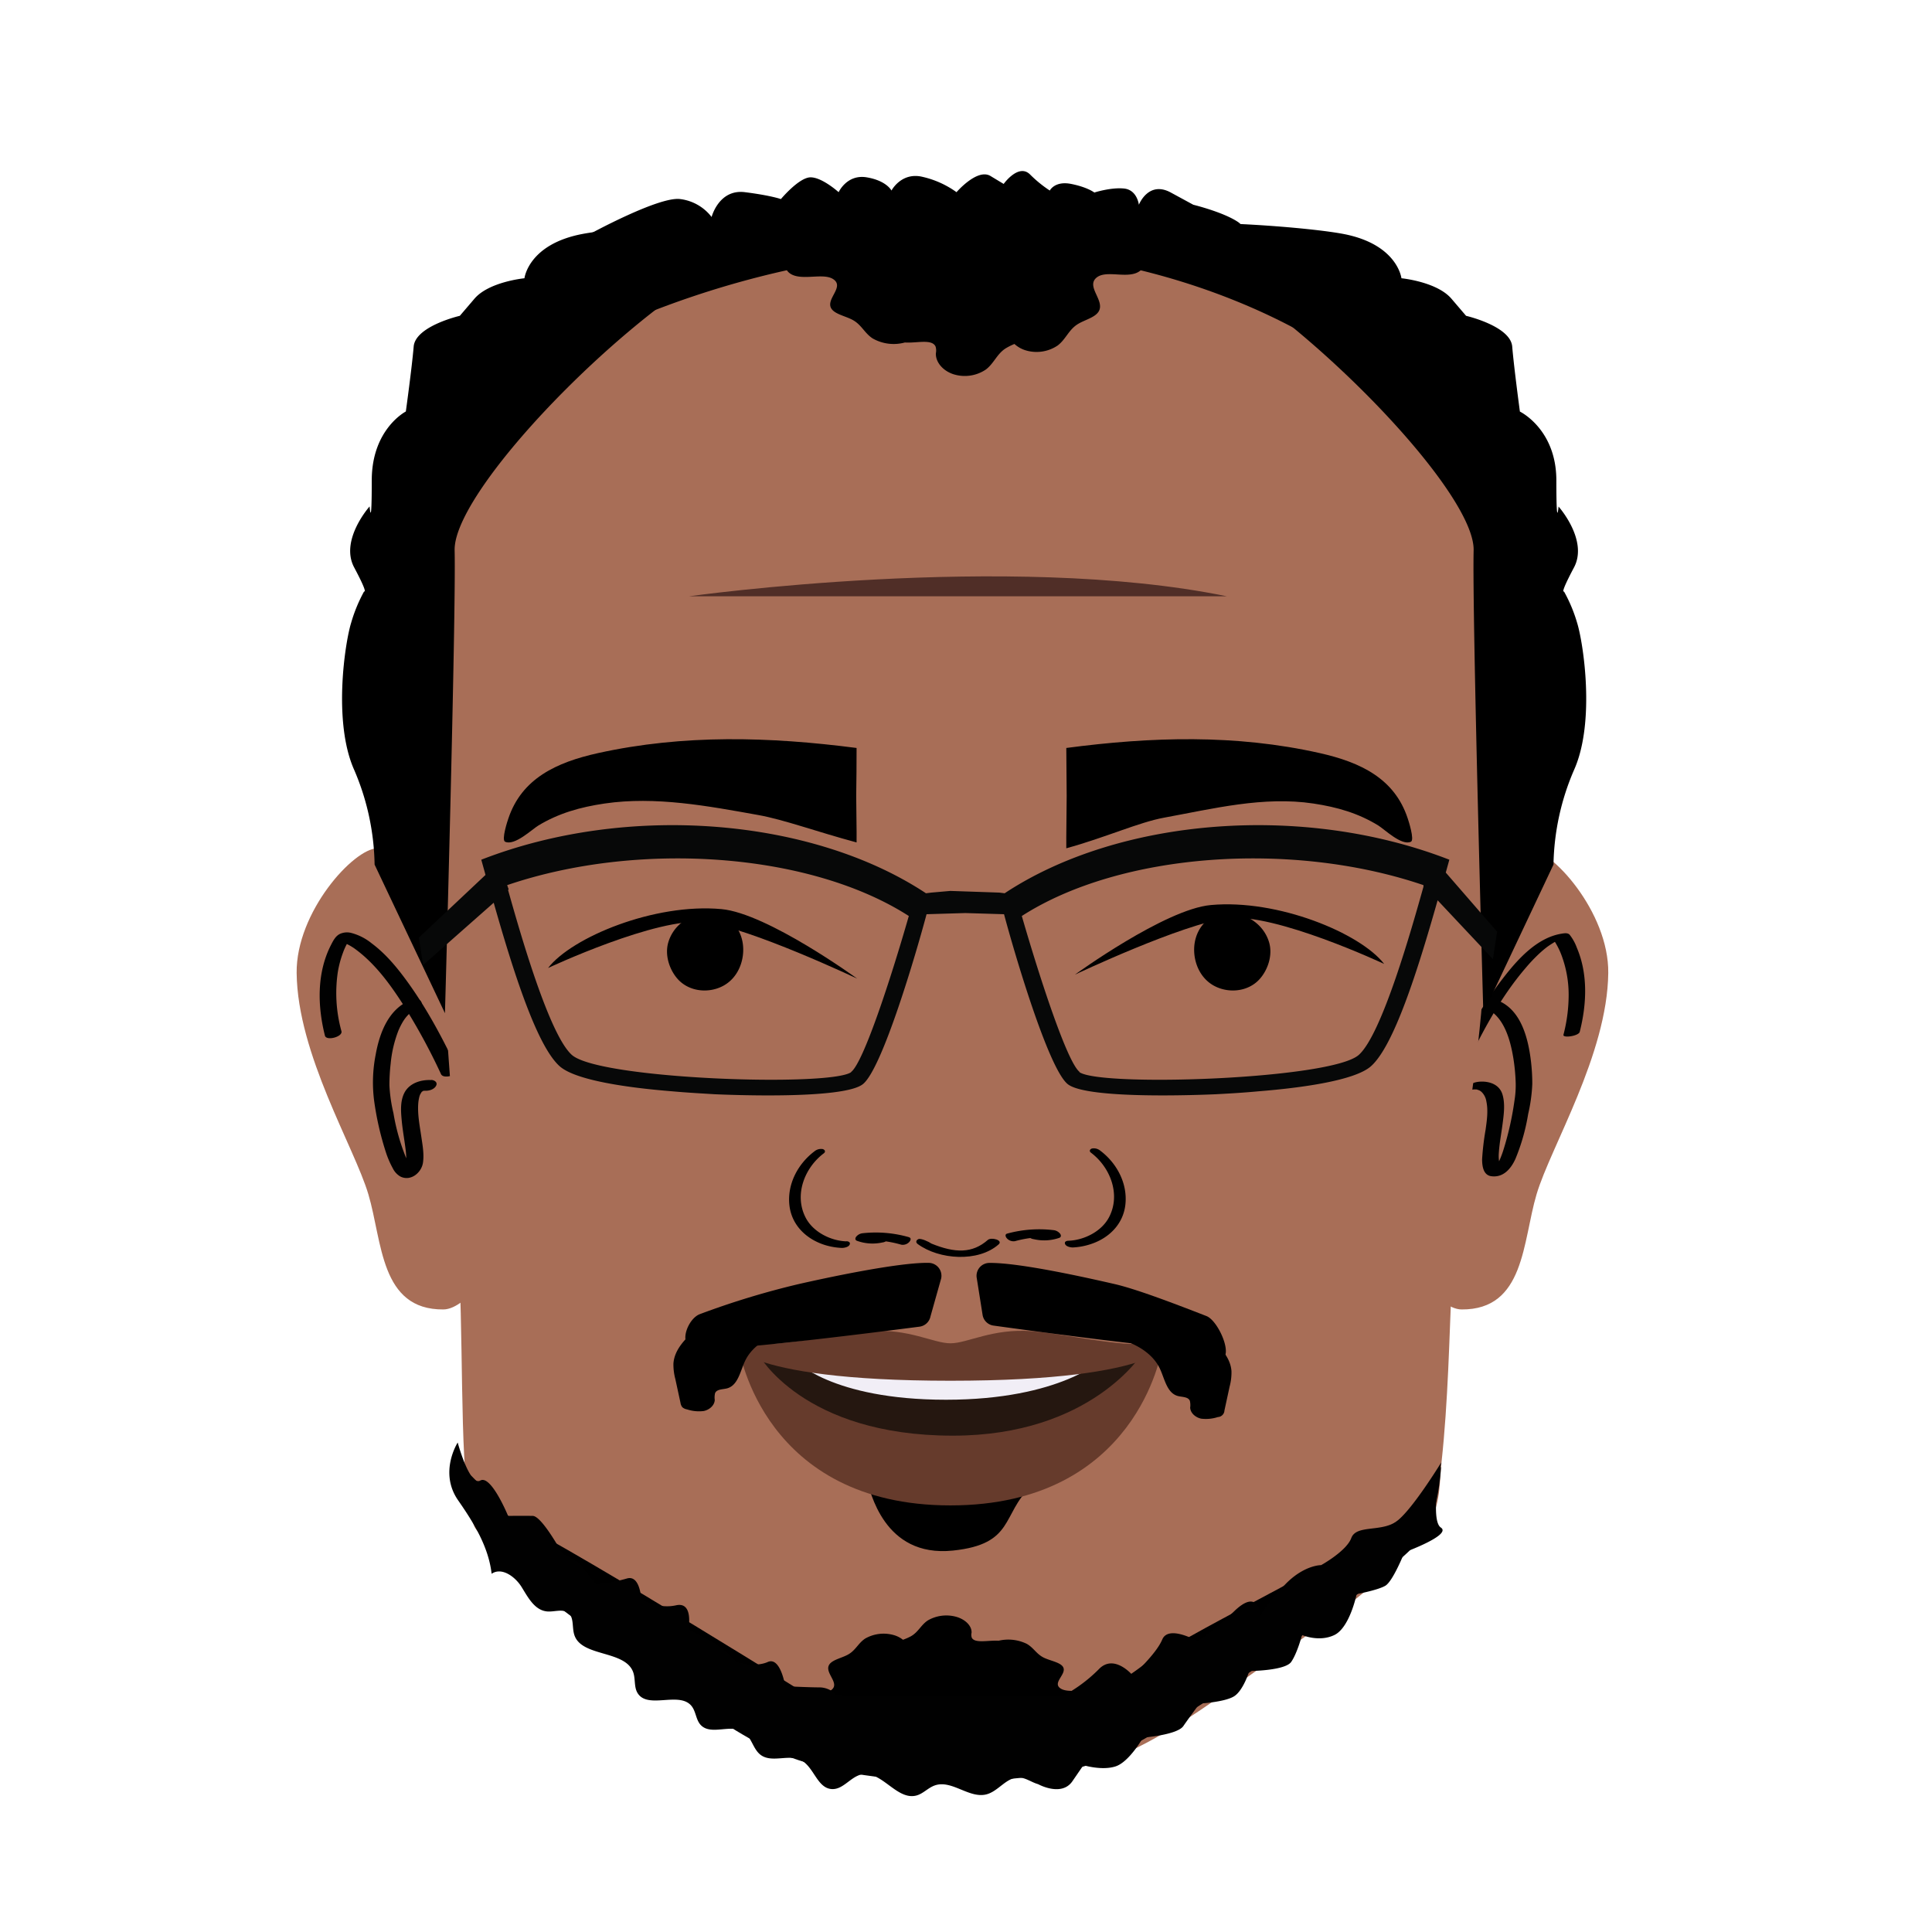 <svg xmlns="http://www.w3.org/2000/svg" viewBox="0 0 660.99 660.99"><defs><style>.cls-1{fill:#a86e57;}.cls-2{fill:#010101;}.cls-3{fill:#663b2c;}.cls-4{fill:#251710;}.cls-5{fill:#f1eef6;}.cls-6{fill:#502e27;}.cls-7{fill:#070808;}</style></defs><g id="Layer_1" data-name="Layer 1"><path class="cls-1" d="M489.4,328.43s19.77-38.3,33.19-38.21c8.16.06,27.87,21.84,27.64,42.65-.29,27.84-19.69,59.47-24.52,75.7s-4,39.57-25.66,39.43c-8.57-.06-19.16-18-19.16-18S484.93,353.68,489.4,328.43Z"/><path class="cls-2" d="M500.78,366.3c5.81-12.3,12.31-24.81,21.23-35.19a56.18,56.18,0,0,1,4-4.28c.57-.55,1.16-1.09,1.76-1.61l.8-.67c.15-.11.95-.73.53-.42.91-.68,1.85-1.26,2.81-1.86.38-.24-.49.24-.17.09l.28-.15.56-.28.49-.22c-.16.08-.69.26-.08,0,.14-.05.3-.09.45-.15.31-.13-.93.36-.3.09.11,0,.24,0,.35-.09-.07,0-1,.2-.44.11s-.84.07-.29,0c.39,0-.53,0-.46,0l-.84-.2c-.26-.33,0,0,.1.14.23.33.45.66.65,1a25.37,25.37,0,0,1,1.86,3.77,38.6,38.6,0,0,1,2.6,14.81,54,54,0,0,1-1.77,12.83c-.31,1.23,5.2.46,5.57-1,2.38-9.38,2.88-19.74-1-28.8a16.07,16.07,0,0,0-2.45-4.42c-.68-.74-1.93-.5-2.85-.35-8.47,1.42-15.07,8.91-20,15.3-7.68,9.89-13.61,21.13-18.95,32.42-.44.94,1.94.63,2.27.57.93-.16,2.83-.55,3.3-1.55Z"/><path class="cls-2" d="M504,372.73a5.46,5.46,0,0,1,.7,0c-.51,0,.17,0,.23,0a1.31,1.31,0,0,1,.62.13,3,3,0,0,1,1.38.77,5.69,5.69,0,0,1,1.59,3.16c.68,3.17.18,6.56-.26,9.73a89.78,89.78,0,0,0-1.19,10.07c0,2.25.35,5.43,3.12,5.82,4.14.58,6.77-2.58,8.28-5.92a68.39,68.39,0,0,0,4.35-15.32,55.68,55.68,0,0,0,1.42-10.35,66.18,66.18,0,0,0-.49-8c-.93-7.54-3.29-17.11-11-20.4-1.16-.5-2.92.06-4,.63-.68.37-1.78,1.31-.59,1.82,6.35,2.7,8.54,10.8,9.57,17a65.17,65.17,0,0,1,.83,8.7,32.3,32.3,0,0,1-.43,6.05,103.25,103.25,0,0,1-3.73,16.67,32.28,32.28,0,0,1-2.19,5.38,8.87,8.87,0,0,1-1,1.46c-.09.12-.22.22-.32.35.07-.09.33-.21.07-.07a6,6,0,0,0,.65-.32,4.89,4.89,0,0,1,2.11-.35c.3,0,.41.19.18,0a2.73,2.73,0,0,1-.46-.5A3.9,3.9,0,0,1,513,398a12.56,12.56,0,0,1-.2-3.67c.2-3.18.82-6.33,1.23-9.48.44-3.34,1-7.14,0-10.42s-4.23-4.54-7.6-4.37c-1.19.06-3,.4-3.75,1.44s.65,1.31,1.42,1.28Z"/><path class="cls-1" d="M162.32,328.43s-19.76-38.3-33.18-38.21c-8.16.06-27.87,21.84-27.65,42.65.3,27.84,19.7,59.47,24.53,75.7s4,39.57,25.66,39.43c8.57-.06,19.16-18,19.16-18S166.79,353.68,162.32,328.43Z"/><path class="cls-2" d="M156.55,366c-4.94-10.46-10.41-20.81-17.22-30.19-3.48-4.79-7.38-9.51-12.16-13.06a18.47,18.47,0,0,0-7.12-3.6,5.87,5.87,0,0,0-3.58.29c-1.67.7-2.52,2.48-3.3,4-4.82,9.51-4.55,20.77-2,30.89.48,1.88,6.14.41,5.65-1.52a49,49,0,0,1-1.24-20.26,35.59,35.59,0,0,1,1.76-6.59,21.7,21.7,0,0,1,1.78-3.79,13.15,13.15,0,0,1,1.06-1.61l-3.73,1.53c.52,0-.8-.16-.21,0,.16,0,.33.05.49.09l.31.08c.51.11-.45-.17-.09,0,.64.26,1.27.49,1.89.8.42.21.83.43,1.23.67l.63.39.38.25c-.33-.22,0,0,.11.08,6.88,4.92,12.08,12,16.62,19.05a207.67,207.67,0,0,1,13.08,24c.89,1.89,6.41.11,5.64-1.51Z"/><path class="cls-2" d="M147.57,369.52c-3.53-.18-7.43,1-9.18,4.29-1.43,2.73-1.27,6-1,9,.27,3.36.9,6.69,1.32,10a28.61,28.61,0,0,1,.29,4,10.48,10.48,0,0,1-.14,1.68c-.05.24-.11.48-.17.72-.11.45.2-.37,0,0l-.17.34c-.24.55.21-.06-.19.28s.5-.37.12-.1a3.18,3.18,0,0,1,1-.45,3.3,3.3,0,0,1,1.53,0c-.13,0-.45,0,.22.11a.75.75,0,0,1-.31-.18c-.26-.29.28.31,0,0a11.71,11.71,0,0,1-2.14-3.53,71.41,71.41,0,0,1-4.14-14.84,51.89,51.89,0,0,1-1.38-9.54,64.78,64.78,0,0,1,.44-7.5,41.6,41.6,0,0,1,2.63-11.18,24.6,24.6,0,0,1,1.26-2.58,14.44,14.44,0,0,1,1.34-2c.3-.36.62-.71.95-1.05l.42-.4c.42-.41-.06,0,.29-.26a12.9,12.9,0,0,1,1.15-.78h0l.86-.4c.92-.39,2.21-1.56,1.41-2.62s-2.78-.69-3.79-.26c-7.35,3.13-10.35,11.23-11.66,18.54a49.05,49.05,0,0,0-.54,15.71,102,102,0,0,0,4,17.6,31.85,31.85,0,0,0,2.42,5.63,6.49,6.49,0,0,0,2.57,2.77c3.48,1.75,7.17-1.23,7.72-4.66.47-3-.16-6.22-.59-9.19-.55-3.74-1.31-7.57-1-11.32a13.74,13.74,0,0,1,.41-2.29s.22-.6.05-.19c.07-.16.13-.31.21-.47s.62-1,.26-.51c.12-.15.8-1,.29-.38.07-.08.37-.18.4-.27-.11.3-.48.23,0,0s-.41.42-.06,0c.19-.21.55-.06,0,0l.61-.07H145l.47,0c1.3.06,3-.41,3.7-1.65s-.55-2-1.64-2.05Z"/><path class="cls-1" d="M152.23,346.64c2.78,30.33,3.62,58.6,5,90.32s0,73.31,5,85.11c2.54,6.08,19.36,11.49,24.11,16,25.86,24.53,57.94,49.6,91.17,63.26,14.47,5.95,52,5.95,52,5.95s37.5,0,52-5.95c20.33-8.36,38.7-23.22,56.72-35.64,17.63-12.15,39.56-27.13,51.09-45.61,3.55-5.68,3.16-13.33,3.86-19.76,2.27-21,2.65-42.24,3.56-63.35,1.39-31.72,7.26-60,10-90.32s6.2-156.34-2.76-180.5-115.56-99-174.87-99c-41.62,0-106.36,31.93-144.33,59.34-16.13,11.62-27,32.51-29.7,39.69C146,190.3,149.47,316.29,152.23,346.64Z"/><path d="M318.66,425.46c8.09,3.3,14,3.42,19.32-1.26,1.18-1,5.32.09,3.67,1.55-7,6.17-20.34,5.25-27.67-.13-.73-.54-.64-1.29.22-1.68s3.69.95,4.46,1.52"/><path d="M344.57,422.05a41.49,41.49,0,0,1,16-1.17,3.34,3.34,0,0,1,2.16,1.26c.35.52.33,1.11-.31,1.36a15.78,15.78,0,0,1-8.72.46,3.06,3.06,0,0,1-2.35-1.6c-.32-.86.64-1.19,1.33-1.05a12.32,12.32,0,0,0,7-.39l1.86,2.61a36.89,36.89,0,0,0-14.26,1.1,3.05,3.05,0,0,1-2.71-.87c-.48-.47-.92-1.43,0-1.71"/><path d="M311,423.28a41.17,41.17,0,0,0-15.93-1.35,3.28,3.28,0,0,0-2.18,1.23c-.36.51-.35,1.1.29,1.35a15.7,15.7,0,0,0,8.72.57,3.11,3.11,0,0,0,2.37-1.57c.32-.86-.63-1.2-1.33-1.06a12.47,12.47,0,0,1-7-.48l-1.89,2.59a36.88,36.88,0,0,1,14.25,1.27A3,3,0,0,0,311,425c.49-.46.94-1.41,0-1.7"/><path d="M365.54,424.49c5.26-.17,11.44-3.13,14-8.25,3.9-7.74.27-16.94-6.3-21.88-.71-.54-.34-1.23.39-1.43a3.47,3.47,0,0,1,2.81.75c5.72,4.31,9.42,11.31,8.57,18.57-.81,6.79-5.84,11.53-12.13,13.49a22.76,22.76,0,0,1-5.84,1.05c-.79,0-2.22-.29-2.61-1.1s.33-1.17,1.08-1.2"/><path d="M289.56,424.7c-5.26-.17-11.44-3.14-14-8.26-3.9-7.74-.27-16.93,6.3-21.87.71-.54.34-1.24-.39-1.44a3.52,3.52,0,0,0-2.81.76c-5.72,4.31-9.42,11.31-8.57,18.57.81,6.78,5.84,11.52,12.13,13.49a22.75,22.75,0,0,0,5.84,1c.79,0,2.23-.29,2.61-1.09s-.33-1.18-1.08-1.2"/><path d="M415.07,313.35c5.33-2.76,11.57-.37,15.06,2.72a13.51,13.51,0,0,1,4.06,6.31c1.32,4.48-.47,9.56-3.29,12.65-3.75,4.12-10,4.83-14.82,2.59-6.52-3-8.64-10.89-7-16.59a12.74,12.74,0,0,1,6-7.68"/><path d="M247.77,313.35c-5.33-2.76-11.57-.37-15.06,2.72a13.41,13.41,0,0,0-4.06,6.31c-1.32,4.48.47,9.56,3.28,12.65,3.76,4.12,10,4.83,14.82,2.59,6.52-3,8.64-10.88,7-16.59a12.69,12.69,0,0,0-6-7.68"/><path d="M293.29,334.83s-30.75-22.36-46.46-23.8c-22.94-2.11-51.2,9.64-59.32,20.15,0,0,37.4-17.56,53.51-15.64C256.43,317.37,293.29,334.83,293.29,334.83Z"/><path d="M367.78,333.44s30.75-22.36,46.46-23.8c22.94-2.11,51.2,9.64,59.32,20.15,0,0-37.4-17.56-53.51-15.64C404.64,316,367.78,333.44,367.78,333.44Z"/><path d="M364.81,255.86q.06,8.2.13,16.46c0,4.19-.18,13.73-.13,17.9,13.13-3.59,24.95-8.93,33.44-10.47,16.83-3.08,34.05-7.41,51.12-4.84,8.16,1.23,15.33,3.31,22.16,7.5,2.16,1.32,8,7.07,11.19,5.57,1.31-.62-.88-7.35-1.11-8-4.48-13.57-16-19.16-30.1-22.33-28.71-6.46-57.56-5.6-86.7-1.75"/><path d="M293.06,255.86q0,8.2-.13,16.46c0,4.19.19,11.73.13,15.9-13.39-3.59-24.94-7.83-33.59-9.37-17.17-3.08-35.24-6.51-52.65-3.94-8.33,1.23-15.64,3.31-22.6,7.5-2.2,1.32-8.14,7.07-11.41,5.57-1.34-.62.89-7.35,1.13-8,4.57-13.57,16.33-19.16,30.7-22.33,29.28-6.46,58.7-5.6,88.42-1.75"/><path d="M493,501.76s-6.85,13.43-15.45,19c-24.56,16-72.48,38.53-86.63,49.1C377.38,580,370,581.78,370,581.78s-22.61-6.51-45.46-7.41-43.61,8.43-43.61,8.43-80.6-50.38-105.61-62.89C173.53,519,162,505,160.86,504.7c0,0-9.5,19.18,46.07,56.41,38.65,25.89,48.78,38.27,79.72,44.63s73.66,4.21,92.53-4.42c29.19-13.35,96.07-61.71,106.55-74.43C492.44,518.74,493,501.76,493,501.76Z"/><path d="M352.66,508.65l-56.13-2.16c1.23,3.16,5.59,26.5,29.51,24C347.2,528.29,342.64,518,352.66,508.65Z"/><path class="cls-3" d="M325.18,465.18c27.56,0,72.21-3.14,72.21-3.14s-8.32,53-72.21,53S253,462,253,462,297.63,465.18,325.18,465.18Z"/><path class="cls-4" d="M324.92,465.18c13.1,0,65.9-2.15,65.9-2.15S373.36,491.18,326,491.18c-51.38,0-66.47-27.74-66.47-27.74Z"/><path class="cls-5" d="M324.34,467.09c13.1,0,53-2.15,53-2.15S363,478.89,323.66,478.89s-51.78-13.54-51.78-13.54Z"/><path class="cls-3" d="M250.08,458.12c1.39-.33,9,2.13,15.52,1.58,10.84-.9,24-3.68,31.82-4.27,13.41-1,21.93,4.15,27.76,4.15s14.35-5.15,27.77-4.15c7.85.59,21,3.37,31.81,4.27,6.51.55,14.13-1.91,15.53-1.58,1.93.46-1.82,14.27-75.12,14.27S248.14,458.58,250.08,458.12Z"/><path d="M334.19,437.37l2,12.62a4.4,4.4,0,0,0,3.71,3.53c12.86,1.78,61.75,8.45,73.4,8.29a4.26,4.26,0,0,0,.8-.08l3.66,3.21c4.35-.86-.86-13.07-5-14.68-12.59-4.91-24.29-9.28-31.26-10.91-8.71-2-32.48-7.39-43-7.27A4.41,4.41,0,0,0,334.19,437.37Z"/><path d="M322,437.39l-3.66,13a4.41,4.41,0,0,1-3.75,3.5c-12.87,1.67-61.81,7.9-73.47,7.64a4.38,4.38,0,0,1-.8-.1l-3.72-.77c-4.35-.9-1.33-9.47,2.82-11.05a279.53,279.53,0,0,1,33.69-10.26c8.73-2,34.14-7.5,44.66-7.29A4.42,4.42,0,0,1,322,437.39Z"/><path d="M152.23,346.64s3.84-136.16,3.31-158.33S223.36,97.59,259.1,85s-40.84-8.47-59.6-5-20.07,15.2-20.07,15.2-12.13,1.17-17.11,7l-5,5.85s-15.21,3.5-15.79,10.52-2.68,22.21-2.68,22.21-11.66,6-11.66,23.55-.74,8.94-.74,8.94-10.27,11.5-5.28,20.86,3.41,8.19,3.41,8.19A52.31,52.31,0,0,0,120.16,213c-2.16,6.9-6.28,34,1,50.36a85.15,85.15,0,0,1,7,32.44Z"/><path d="M507.49,346.64s-3.85-136.16-3.32-158.33S435.54,97.59,399.8,85c-37-13,39.88-8.65,59.6-5,18.77,3.51,20.07,15.2,20.07,15.2s12.13,1.17,17.11,7l5,5.85s15.21,3.5,15.79,10.52S520,140.81,520,140.81s12.47,6,12.47,23.55.75,8.94.75,8.94,10.26,11.5,5.28,20.86-3.42,8.19-3.42,8.19A51.61,51.61,0,0,1,539.55,213c2.17,6.9,6.29,34-1,50.36a85.05,85.05,0,0,0-7.06,32.44Z"/><path d="M201.13,80.42s24.27-13.34,31.61-12.31a16,16,0,0,1,10.72,6.13s2.48-9.62,11.4-8.49,12.31,2.36,12.31,2.36,6.2-7.44,10.16-7.44,9.59,5.08,9.59,5.08,2.82-6.21,9.6-5.08S305,65.19,305,65.19s3.39-6.49,10.73-4.66a32,32,0,0,1,11.52,5.22s7.1-8.26,11.62-5.54l4.51,2.72s5.08-7.11,9-3.27a42.32,42.32,0,0,0,6.78,5.53s1.69-3.39,7.33-2.26,7.91,2.94,7.91,2.94,5.64-1.83,10.16-1.37,5.08,5.55,5.08,5.55,3.24-8.36,10.93-4.18l7.69,4.18s10.15,2.47,15.24,5.86S426.33,90,426.33,90l30.36,30.63S408.72,85.59,332,85.44c-76.22-.15-134.51,32.66-134.51,32.66Z"/><path class="cls-6" d="M235.8,204S345,188.67,419.72,204"/><path d="M389.56,84.69c-3-2.53-7.78-3.39-12.21-4.12l-4.77-1.5q-21.12-.13-42.22,1c-3.53.19-7.2.43-10.27,1.76a10.56,10.56,0,0,0-.95.48c-10.43-.34-20.86-.54-31.3-.48l-4.76,1.29c-4.44.64-9.17,1.38-12.22,3.58s-3.09,6.34,1,7.61c4.27,1.33,10.59-1,13.55,1.45,3.25,2.65-2.93,6.63-1,9.78,1.22,2,5,2.61,7.45,4,2.94,1.67,3.92,4.42,6.67,6.23a14.51,14.51,0,0,0,11.06,1.4c3.95.3,9.23-1.32,10.49,1.38a4.66,4.66,0,0,1,.11,2.29c-.15,3,2.35,6,6,7.19a12.89,12.89,0,0,0,11.11-1.61c2.74-2.08,3.73-5.24,6.66-7.17a21,21,0,0,1,3.11-1.57,10,10,0,0,0,3.68,2.13,12.89,12.89,0,0,0,11.11-1.61c2.74-2.08,3.72-5.24,6.66-7.17,2.46-1.62,6.23-2.34,7.45-4.62,1.94-3.63-4.24-8.22-1-11.27,3-2.77,9.28-.13,13.55-1.66C392.66,92,392.6,87.21,389.56,84.69Z"/><path d="M271.85,586c2.65,1.91,6.78,2.57,10.65,3.12l4.16,1.13q18.43.11,36.83-.73a30.23,30.23,0,0,0,9-1.33c.29-.11.56-.24.83-.37,9.1.26,18.2.41,27.3.37l4.16-1c3.87-.49,8-1.05,10.66-2.72s2.7-4.81-.88-5.78-9.23.74-11.81-1.09c-2.84-2,2.55-5,.86-7.42-1.07-1.5-4.35-2-6.5-3.05-2.56-1.27-3.42-3.35-5.81-4.72a14.43,14.43,0,0,0-9.65-1.07c-3.45-.22-8.06,1-9.16-1a3,3,0,0,1-.09-1.73c.13-2.28-2.05-4.55-5.26-5.46a12.69,12.69,0,0,0-9.69,1.23c-2.39,1.58-3.25,4-5.81,5.44a20.47,20.47,0,0,1-2.71,1.19,9,9,0,0,0-3.21-1.62A12.69,12.69,0,0,0,296,560.6c-2.39,1.58-3.25,4-5.81,5.44-2.15,1.23-5.44,1.78-6.5,3.51-1.69,2.76,3.7,6.23.86,8.55-2.58,2.1-8.09.1-11.82,1.26C269.15,580.47,269.19,584.1,271.85,586Z"/><path d="M238.4,454.48c-3.69,3.28-7.65,7.08-8,12a19.2,19.2,0,0,0,.65,5.32l1.76,8.12a3.18,3.18,0,0,0,.62,1.51,3.13,3.13,0,0,0,1.62.76,13,13,0,0,0,5.69.56c1.89-.37,3.7-1.86,3.8-3.78a6.3,6.3,0,0,1,.11-2.34c.62-1.41,2.61-1.24,4.09-1.63,3.74-1,4.5-5.8,6.13-9.3,2.2-4.74,7-7.83,11.91-9.54,2.5-.86,5.13-1.45,7.4-2.81s4.18-3.71,4.07-6.36"/><path d="M413.32,457.1c3.69,3.27,7.65,7.07,8,12a18.75,18.75,0,0,1-.64,5.31l-1.76,8.13a2.36,2.36,0,0,1-2.24,2.27,13.3,13.3,0,0,1-5.69.56c-1.89-.38-3.7-1.86-3.8-3.78a6.36,6.36,0,0,0-.11-2.35c-.62-1.4-2.61-1.24-4.1-1.63-3.73-1-4.49-5.79-6.12-9.29-2.2-4.74-7-7.84-11.91-9.54-2.5-.87-5.13-1.46-7.4-2.81s-4.18-3.72-4.07-6.36"/><path class="cls-2" d="M156.71,513.26c5.37,7.73,10.43,15.91,11.49,25.17,3.46-2.38,8.07,1,10.26,4.54s4.44,7.92,8.66,8.34c2.48.25,5.33-1,7.3.51s1.28,4.79,2,7.28c2.2,7.94,17.42,5.28,20.21,13,.85,2.37.19,5.2,1.61,7.31,3.58,5.35,14.08-.76,18.27,4.16,1.65,1.93,1.53,4.91,3.33,6.7,3.48,3.49,10.18-.48,14.39,2.14,3,1.85,3.34,6.2,6.24,8.15,3.78,2.54,9.33-.41,13.44,1.58,4.57,2.22,5.61,9.69,10.71,9.95,3.85.2,6.36-4.17,10.12-5,6.83-1.51,12.05,9,18.8,7.2,2.34-.63,4-2.67,6.32-3.46,5.77-2,11.76,4.62,17.67,3.06,4.08-1.08,6.75-5.81,11-5.74,2.36,0,4.36,1.63,6.63,2.26,0,0,8,4.45,11.74-1l3.77-5.49s6.3,1.94,11,.41,9.39-9.85,9.39-9.85,11.68-.88,13.79-3.94,5.58-7.71,5.58-7.71,8.66-.47,11.83-2.51,5.16-8.62,5.16-8.62,12.24-.06,14.35-3.13,3.69-9.19,3.69-9.19,5.8,2.55,11.08,0,7.61-14,7.61-14,7.15-1.31,9.79-2.84,6.57-11.46,6.57-11.46,16.29-5.92,12.45-8.46.14-22.3.14-22.3-10.52,17.22-15.78,20.5-13.34.88-15,5.38S452,535.47,452,535.47s-5.82-.09-12.25,6.55-8.54,10.73-8.54,10.73-.43-9.71-8.92-1.54-12.7,10.22-12.7,10.22-9.81-5.62-11.95-.51-10.13,12.26-10.13,12.26-6.4-7.66-11.67-2a50.79,50.79,0,0,1-12.67,9.27l-77-.51a7.83,7.83,0,0,0-5.79-2.64c-3.7,0-11.73-.4-11.73-.4s-1.59-10.25-6-8.28-10.76,0-10.76,0a32.69,32.69,0,0,0-6.75-6c-3.52-2.13-9.63-5.14-9.63-5.14s1.93-9.64-4.22-8.26-11.89-2-11.89-2-.37-8.63-5-7.15a59.2,59.2,0,0,1-10.54,2s-5.22-7.07-6.38-7.74l-5.21-3s-6.87-12.64-10-12.7-8.44,0-8.44,0-5.81-14.17-9.5-12.1-7.74-13-7.74-13S150.07,503.68,156.71,513.26Z"/><path class="cls-7" d="M512.2,318.75l-17.56-20.22,1.22-4.4c-50.17-19.52-113.14-14.3-152.14,11.48l-1.84-.23-16.74-.57-6.5.57-1.84.23c-39-25.78-102-31-152.14-11.48l1.29,4.63a2.7,2.7,0,0,0,.16.57l-22.79,21.45,1.43,9.4,24.16-21.33c6.93,24.41,14.89,49.12,22.58,55.95,5.47,4.87,23.57,7.37,38.5,8.57,5.64.5,10.81.77,14.51,1,4.46.19,44,1.88,50.71-3.45s18.42-45.46,21.79-58.14l13.26-.4,13.25.4c3.37,12.68,15.13,52.82,21.8,58.14s46.25,3.64,50.71,3.45c3.7-.2,8.87-.47,14.5-1,14.94-1.2,33-3.7,38.51-8.57,7.78-6.91,15.83-32.1,22.82-56.78l18.91,20.13Zm-221,47.95v.12c-7.29,5.09-86.09,2.47-95.55-5.9-7.8-6.94-17.76-42-21.83-56.45l.21-.18-.51-1.46c44.8-15.25,103.49-11.23,137.41,10.56C304.65,335.28,295.42,363.38,291.25,366.7ZM487,303.4c-3.87,13.77-14.14,50.42-22.13,57.52-9.47,8.37-88.26,11-95.55,5.9v-.12c-4.17-3.32-13.4-31.42-19.73-53.31,33.92-21.79,92.62-25.81,137.42-10.56Z"/></g></svg>